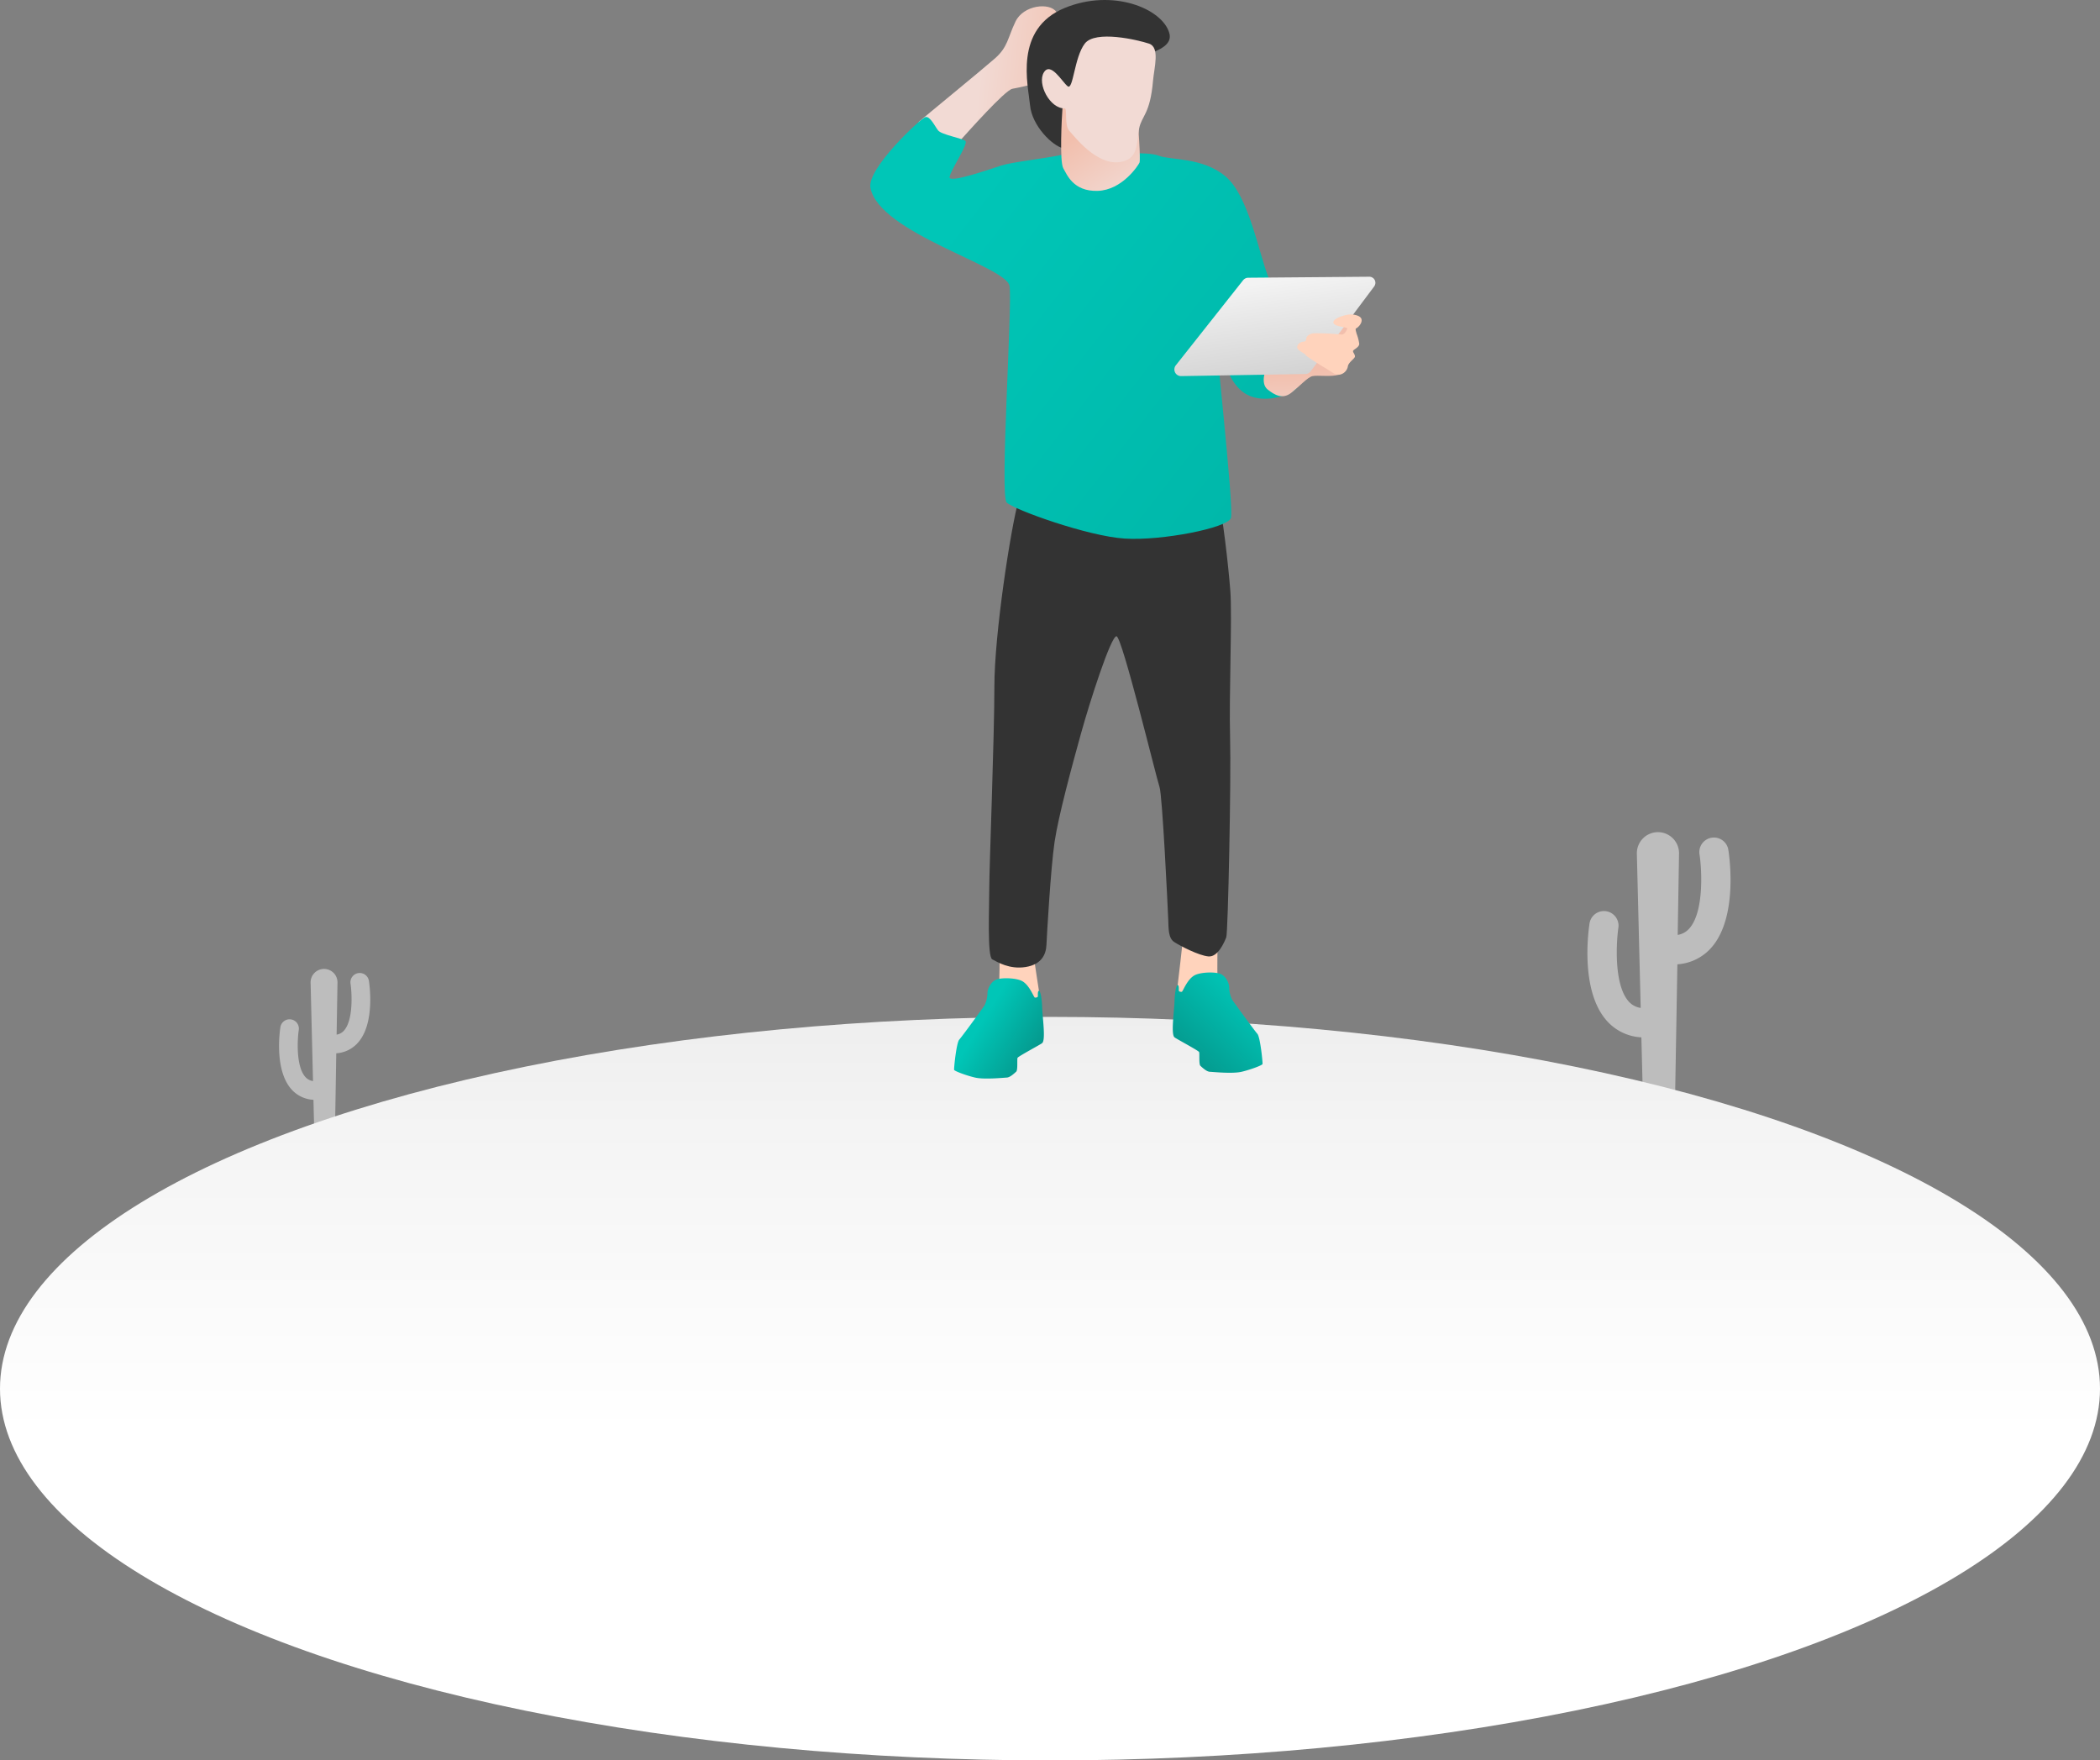 <svg xmlns="http://www.w3.org/2000/svg" xmlns:xlink="http://www.w3.org/1999/xlink" width="611.863" height="512.862" viewBox="0 0 611.863 512.862"><rect x="0" y="0" width="611.863" height="512.862" fill="#808080" stroke="none"/><defs><linearGradient id="a" x1="0.5" y1="-0.227" x2="0.5" y2="0.559" gradientUnits="objectBoundingBox"><stop offset="0" stop-color="#e5e5e5"/><stop offset="0.48" stop-color="#f4f4f4"/><stop offset="1" stop-color="#fff"/></linearGradient><linearGradient id="b" x1="0.777" y1="0.146" x2="0.096" y2="0.927" gradientUnits="objectBoundingBox"><stop offset="0" stop-color="#00c6b7"/><stop offset="1" stop-color="#059489"/><stop offset="1" stop-color="#176ad4"/></linearGradient><linearGradient id="c" x1="1.154" y1="0.569" x2="0.42" y2="0.491" gradientUnits="objectBoundingBox"><stop offset="0" stop-color="#f2bfad"/><stop offset="1" stop-color="#f2dad4"/></linearGradient><linearGradient id="d" x1="0.202" y1="0.241" x2="1.023" y2="0.87" gradientUnits="objectBoundingBox"><stop offset="0" stop-color="#00c6b7"/><stop offset="0.98" stop-color="#00b7a9"/><stop offset="1" stop-color="#087a71"/></linearGradient><linearGradient id="e" x1="0.511" y1="0.622" x2="0.57" y2="1.822" gradientUnits="objectBoundingBox"><stop offset="0" stop-color="#f2bfad"/><stop offset="0.7" stop-color="#f2dad4"/></linearGradient><linearGradient id="f" x1="0.403" y1="0.306" x2="0.835" y2="1.077" xlink:href="#c"/><linearGradient id="g" x1="0.387" y1="0.075" x2="0.681" y2="1.17" gradientUnits="objectBoundingBox"><stop offset="0" stop-color="#f3f3f3"/><stop offset="1" stop-color="#ccc"/></linearGradient><linearGradient id="h" x1="0.314" y1="0.411" x2="0.919" y2="0.822" gradientUnits="objectBoundingBox"><stop offset="0" stop-color="#00c6b7"/><stop offset="1" stop-color="#059489"/></linearGradient></defs><path d="M705.526,353.537a4.253,4.253,0,1,0-8.4,1.316c.607,3.961,1.393,16.365-2.895,21.356a5.735,5.735,0,0,1-3.48,1.984l.39-23.625a6.146,6.146,0,1,0-12.286.049l1.114,44.842a5.785,5.785,0,0,1-3.6-2c-4.281-4.991-3.48-17.4-2.9-21.356a4.249,4.249,0,0,0-8.395-1.316c-.306,1.949-2.784,19.323,4.824,28.192a14.409,14.409,0,0,0,10.274,5.054l.487,19.491h9.3l.7-40.77a14.388,14.388,0,0,0,10.059-5.04C708.289,372.861,705.832,355.493,705.526,353.537Z" transform="translate(-201.933 -105.823)" fill="#bdbdbd"/><path d="M142.981,408.953a2.709,2.709,0,0,0-5.353.835c.383,2.527.877,10.441-1.852,13.616a3.6,3.6,0,0,1-2.2,1.239l.251-15.056a3.919,3.919,0,1,0-7.831,0l.7,28.588a3.689,3.689,0,0,1-2.3-1.281c-2.729-3.181-2.234-11.089-1.845-13.616a2.709,2.709,0,0,0-5.353-.835c-.195,1.246-1.761,12.314,3.077,17.973a9.168,9.168,0,0,0,6.55,3.216l.306,12.439h5.917l.425-25.992a9.133,9.133,0,0,0,6.418-3.209C144.742,421.267,143.175,410.192,142.981,408.953Z" transform="translate(-35.497 -123.225)" fill="#bdbdbd"/><ellipse cx="305.932" cy="108.305" rx="305.932" ry="108.305" transform="translate(0 296.253)" fill="url(#a)"/><path d="M504.486,392.267s-.174,10.441,0,11.465-4.079,7.156-5.819,6.884-5.214-.849-5.722-1.427-.278-1.949-.1-3.2,1.476-12.6,1.476-13.177S502.551,390.68,504.486,392.267Z" transform="translate(-149.717 -118.992)" fill="#ffd3bc"/><path d="M497.232,407.824c-2.179,1.176-3.4,4.754-3.71,4.8s-.884-.049-.884-.4.091-1.552-.306-1.552-.842,1.949-.933,4.775-1.093,9.578,0,10.441c.7.543,6.961,3.849,7.163,4.288s-.132,3.543.4,4.03,1.768,1.678,2.736,1.719,6.592.62,9.244,0,6.014-1.9,6.1-2.255-.661-7.866-1.5-8.8-6.891-9.237-7.379-9.989a8.583,8.583,0,0,1-.842-3.627c0-1.065-.961-3.376-2.784-3.933S498.847,406.94,497.232,407.824Z" transform="translate(-149.187 -123.683)" fill="url(#b)"/><path d="M418.322,400.932s0,6.07-.174,7.114,4.079,7.149,5.819,6.884,5.221-.856,5.722-1.434.278-1.949.1-3.2-1.3-8.249-1.3-8.833S420.257,399.38,418.322,400.932Z" transform="translate(-127.078 -121.629)" fill="#ffd3bc"/><path d="M422.634,208.187c-2.464,8.952-7.121,39.628-7.121,54.539s-1.49,52.9-1.49,58.694-.626,20.11.87,20.883,4.977,2.986,9.7,2.241,5.972-3.731,6.091-6.474,1.246-22.393,2.367-29.981,5.1-22.226,7.713-31.637,8.708-28.345,10.33-28.275,11.687,41.55,12.53,43.9,2.436,35.751,2.541,38.549,0,5.506,1.768,6.648,7.156,3.94,9.961,4.177,4.671-4.253,5.186-5.6,1.441-46.018,1.107-58.27.64-35.1.077-42.559-2.395-23.416-3.55-26.772S422.634,208.187,422.634,208.187Z" transform="translate(-125.786 -62.818)" fill="#333"/><path d="M396.222,42.069c2.353-2.61,13.323-14.973,15.495-15.411s7.476-1.392,8.659-2.61,6.153-16.9,4.2-19.769-9.606-2.047-11.924,2.784-2.193,7.4-6.007,10.755-20.444,16.943-22,18.321,1.51,8.082,3.954,9.209S396.222,42.069,396.222,42.069Z" transform="translate(-116.77 -0.787)" fill="url(#c)"/><path d="M420.464,59.912c-5.6,1.176-14.917,2.172-17.987,3.16s-15.189,5.249-15.1,3.439,5.569-9.745,4.608-10.574-6.961-1.81-7.949-3.077-2.353-4.246-3.71-3.884-17.075,15-16.01,20.6c2.534,13.226,39.677,22.846,40.533,28.616s-2.882,61.026-.849,63.066,23.57,9.829,34.415,10.511,29.883-3.1,30.927-5.959-5.3-57.775-4.559-57.775.94,17.291,9.2,21.76c5.457,2.951,12.961-.09,14.4-1.719s-5.13-24.607-8.1-32.354S474.495,71.955,467.8,66.275s-16.2-4.713-19.491-6.049-14.221-.383-16.978-.7S420.464,59.912,420.464,59.912Z" transform="translate(-110.704 -14.864)" fill="url(#d)"/><path d="M540.52,143.813s-9.662,2.917-10.441,3.926-2.088,5.026,0,6.7,4.385,2.931,6.87,1,4.747-4.532,6.188-4.873,5.729.285,7.532-.418,5.221-14.374,3.842-15.2S540.52,143.813,540.52,143.813Z" transform="translate(-160.754 -40.983)" fill="url(#e)"/><path d="M440.413,43.188c-3.118-.647-9.14-6.536-9.69-12.53-.536-5.833-4.824-22.212,10.093-28.352,14-5.764,28.407.167,30.475,7.274,1.935,6.634-14.5,6.961-20.521,11.256s-6.432,7.2-7.935,6.515S440.413,43.188,440.413,43.188Z" transform="translate(-130.604 0.016)" fill="#333"/><path d="M444.543,44.079c-.2,2.673-.87,15.585.244,17.486,1.03,1.747,2.854,6.815,10.01,6.592s11.792-7.379,12.189-8.214-.452-11.186-.452-12.912-9.613-5.812-13.435-5.7S444.745,41.573,444.543,44.079Z" transform="translate(-134.984 -12.549)" fill="url(#f)"/><path d="M442.755,36.209c.807,0-.146,4.873,1.316,6.5s7.824,9.968,14.562,9.174c5.819-.7,4.984-5.722,5.819-9.857.766-3.745,3.188-4.072,4.037-13.859.327-3.794,2.088-9.745-1.169-10.824s-15.648-4.016-18.718,0-3.362,13.671-4.97,12.432-4.97-7.309-6.961-4.023S438.446,36.334,442.755,36.209Z" transform="translate(-132.542 -4.637)" fill="#f2dad4"/><path d="M511.58,116.83,491.985,141.6a1.942,1.942,0,0,0,1.559,3.153l36.2-.613a1.949,1.949,0,0,0,1.524-.78l18.509-24.732a1.768,1.768,0,0,0-1.434-2.826l-35.271.292a1.907,1.907,0,0,0-1.49.738Z" transform="translate(-149.39 -35.182)" fill="url(#g)"/><path d="M558.18,131.6c-1.907.195-4.671,1.267-4.671,2.262s2.221,1.267,2.833,1.392,1.392.285,1.19.592-.7,1.838-1.921,1.566a74.182,74.182,0,0,0-7.657-.341c-1.065,0-2.262.7-2.339,1.5s-.306.919-.919.954-1.726.613-1.726,1.615,2.457,1.893,2.457,2.241,4.831,3.306,5.778,3.849,2.715,1.949,3.717,1.949a3,3,0,0,0,2.784-2.318c.118-1.371,2.088-2.367,2.088-3.042s-.626-1.169-.55-1.594,1.8-1.023,1.8-2.088a13.363,13.363,0,0,0-.773-2.965c-.077-.445-.5-1.392-.1-1.545s1.8-1.392,1.545-2.617S559.064,131.513,558.18,131.6Z" transform="translate(-165.014 -39.98)" fill="#ffd3bc"/><path d="M419.178,410.232c2.179,1.176,3.4,4.754,3.71,4.8s.884-.042.884-.4-.09-1.545.306-1.545.842,1.942.933,4.775,1.093,9.578,0,10.441c-.7.536-6.961,3.849-7.163,4.288s.132,3.536-.4,4.023-1.768,1.678-2.743,1.726-6.592.62-9.244,0-6.014-1.9-6.1-2.255.661-7.873,1.5-8.8,6.9-9.244,7.379-10a8.562,8.562,0,0,0,.842-3.627c0-1.058.961-3.376,2.784-3.933S417.542,409.348,419.178,410.232Z" transform="translate(-121.37 -124.413)" fill="url(#h)"/></svg>